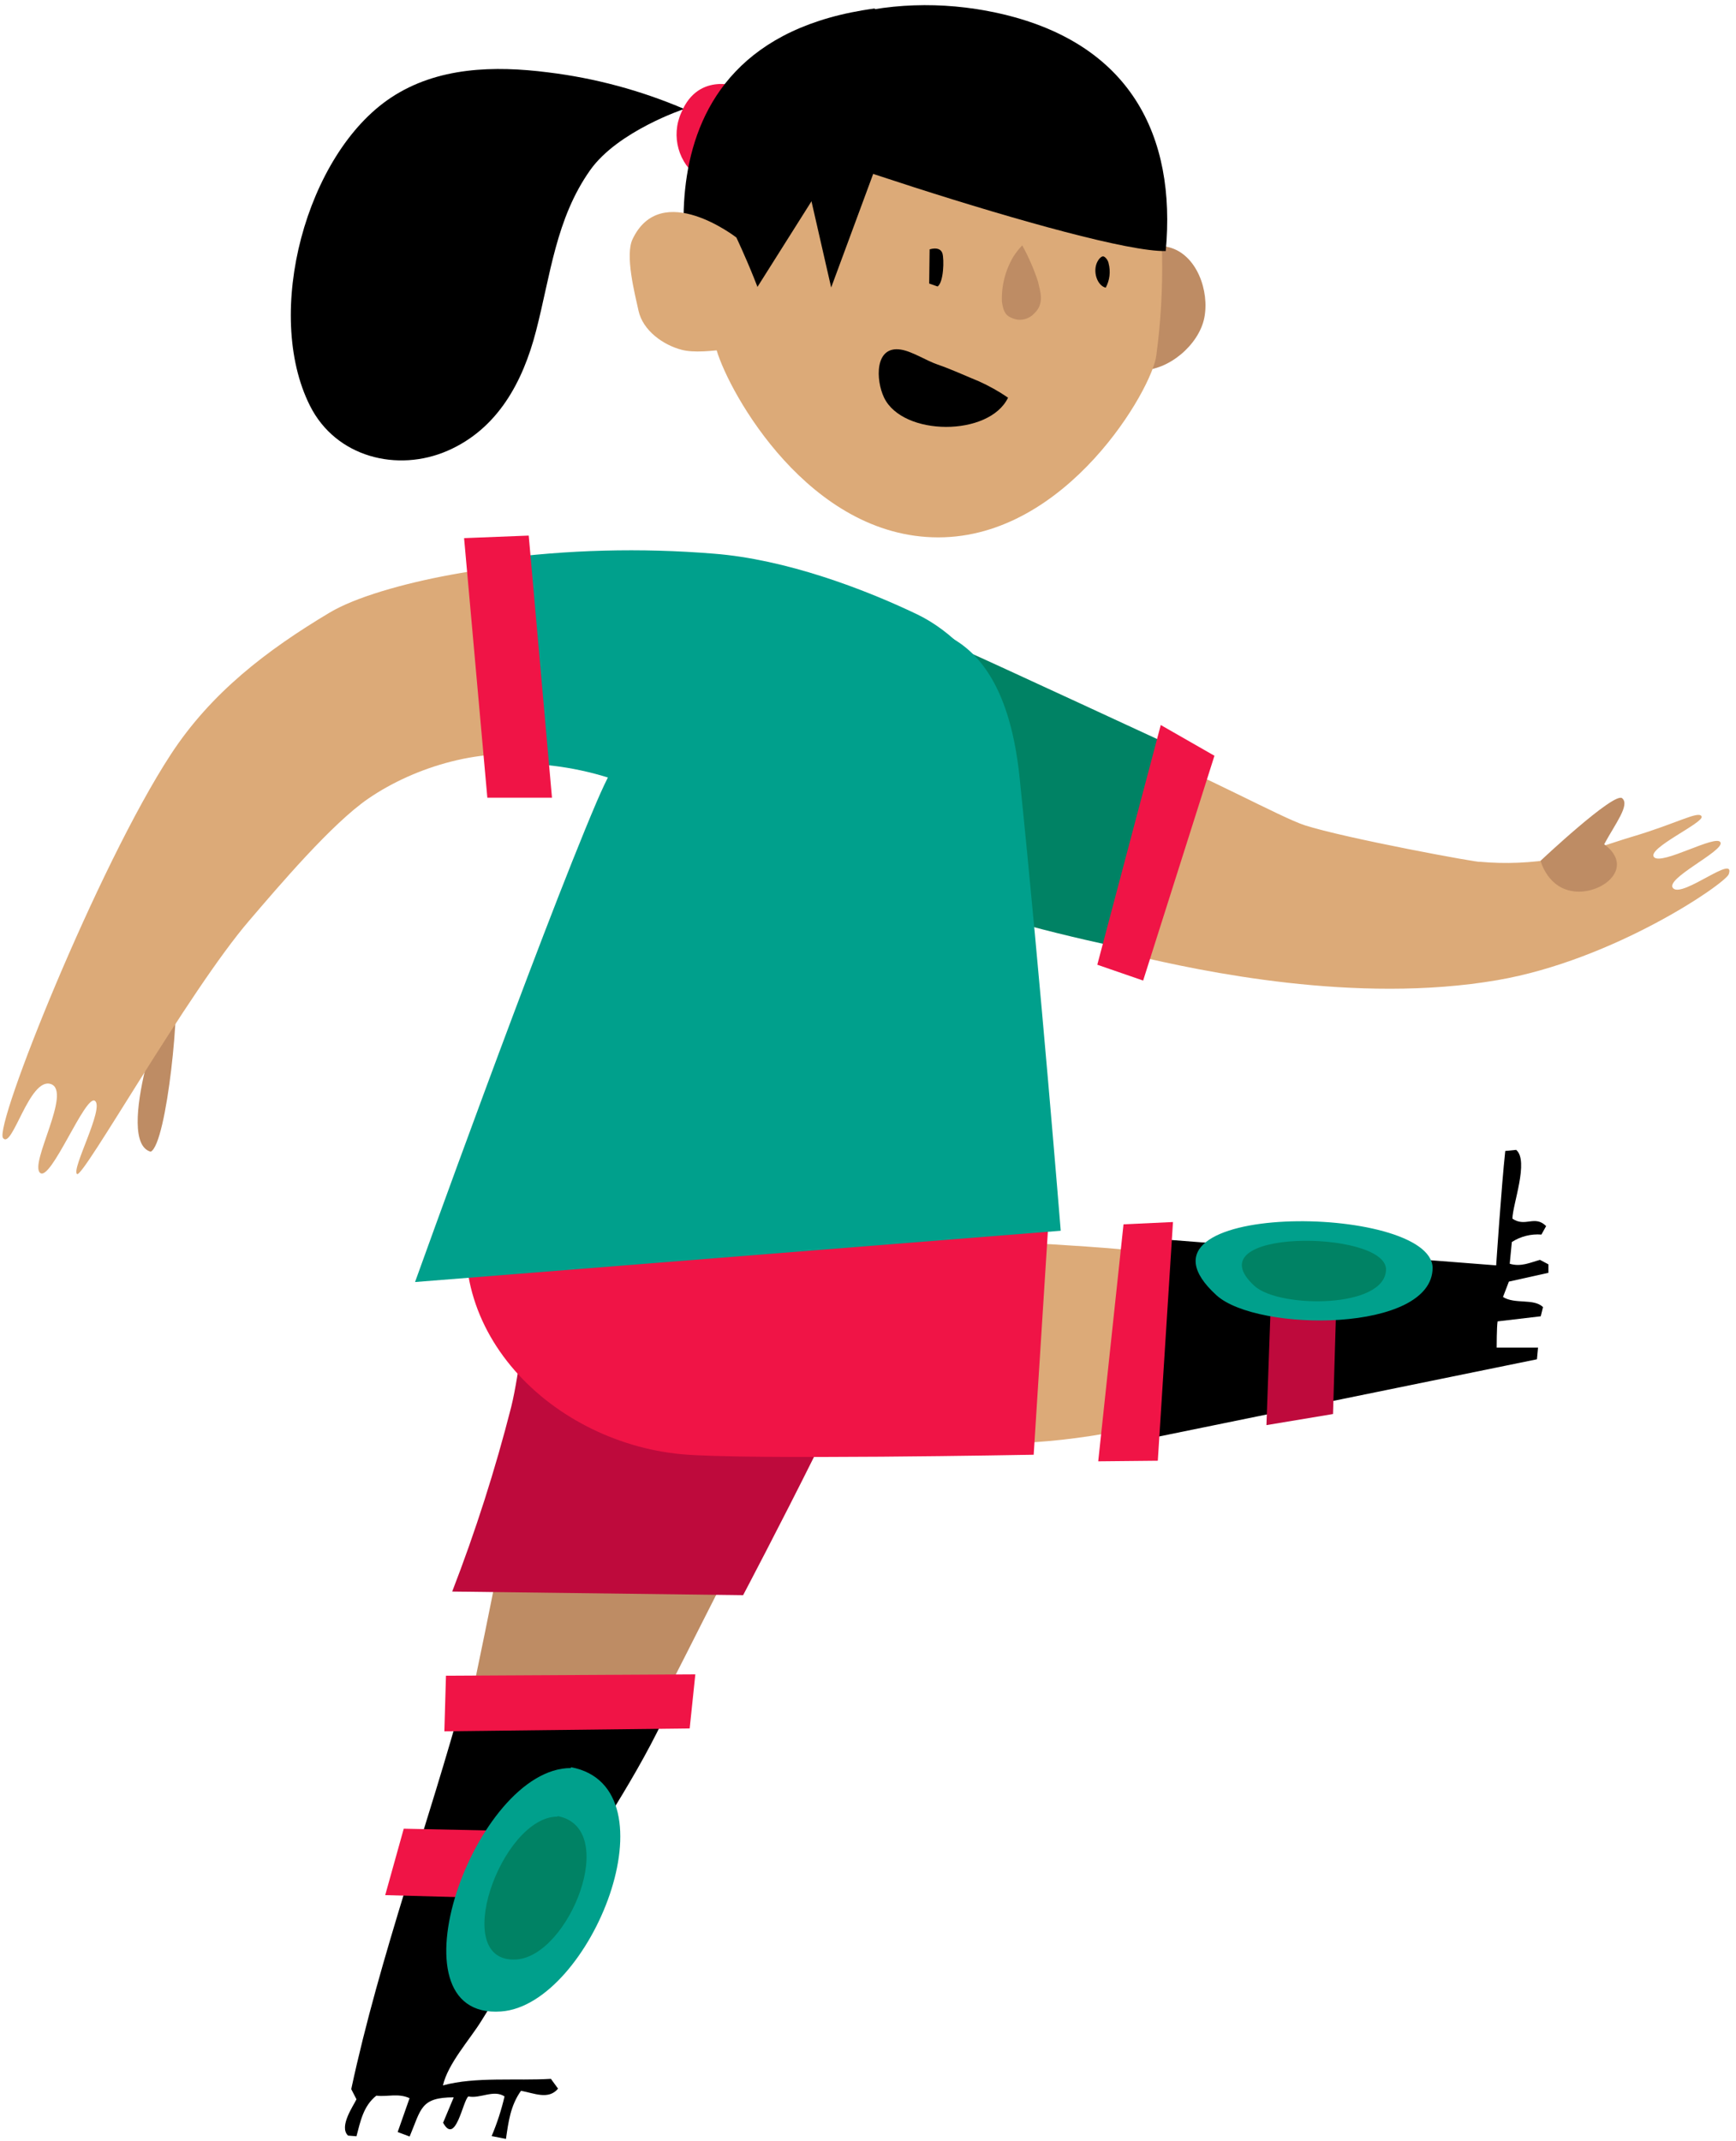 <svg width="103px" height="127px" viewBox="0 0 103 127" version="1.1" xml:space="preserve" xmlns="http://www.w3.org/2000/svg" xmlns:xlink="http://www.w3.org/1999/xlink">
  <!-- Generator: Sketch 52.4 (67378) - http://www.bohemiancoding.com/sketch -->
  <g>
    <title>Slice 1</title>
    <desc>Created with Sketch.</desc>
    <g id="Page-1" stroke="none" stroke-width="1" fill="none" fill-rule="evenodd">
      <g id="jordyn-a-[sports,soccer,football,people,alex-eben-meyer]">
        <g id="Group-5" transform="translate(17, 0)">
          <path d="M48.305,17.68 C49.195,16.144 50.155,14.106 52.35,14.668 C54.015,15.089 54.775,17.288 54.45,18.874 C54.125,20.461 52.335,21.987 50.695,21.966 C47.77,21.916 48,19.838 48.305,17.68 Z" id="Shape" fill="#BE8C64"/>
          <path d="M51.4,9.266 L37.255,6.932 L28.665,5.522 C26.555,5.175 26.425,4.939 25.415,7.153 C23.635,11.059 24.305,16.691 25.52,20.782 C26.285,23.357 31.02,31.881 38.67,31.881 C46.32,31.881 51.37,23.036 51.605,21.098 C52.134,17.167 52.065,13.177 51.4,9.266 Z" id="Shape" fill="#DCAA78"/>
          <path d="M23.595,6.465 C23.595,6.465 19.66,7.771 18.015,10.095 C15.98,12.976 15.665,16.314 14.805,19.632 C14.02,22.674 12.525,25.445 9.56,26.74 C6.595,28.035 2.93,27.142 1.39,24.07 C-1.37,18.578 1.16,9.136 6.19,5.798 C8.955,3.961 12.345,3.89 15.51,4.292 C18.293,4.631 21.015,5.363 23.595,6.465 Z" id="Shape" fill="#000000"/>
          <path d="M25.385,6.726 C28.385,1.134 35.715,-0.632 42.125,0.758 C50.085,2.48 52.8,8.077 52.165,14.894 C47.82,14.984 25.645,7.444 25.385,6.726 Z" id="Shape" fill="#000000"/>
          <path d="M24.5,10.567 C23.251,9.707 22.796,8.072 23.42,6.686 C24.46,4.176 26.92,5.18 26.92,5.18 L24.5,10.567 Z" id="Shape" fill="#F01446"/>
          <path d="M43.65,14.557 C44.026,15.236 44.337,15.948 44.58,16.686 C44.72,17.293 44.985,18.006 44.37,18.588 C44.026,18.97 43.472,19.079 43.01,18.854 C42.575,18.679 42.51,18.312 42.445,17.89 C42.411,16.949 42.651,16.017 43.135,15.21 C43.286,14.977 43.458,14.758 43.65,14.557 Z" id="Shape" fill="#BE8C64"/>
          <path d="M41.095,22.629 C40.27,22.293 39.47,21.916 38.625,21.625 C37.96,21.399 37.125,20.847 36.455,20.742 C34.88,20.486 34.955,22.559 35.455,23.593 C36.565,25.892 41.69,25.917 42.81,23.593 C42.268,23.222 41.694,22.899 41.095,22.629 Z" id="Shape" fill="#000000"/>
          <path d="M38.155,14.793 C38.6,14.668 38.84,14.793 38.915,15.029 C39.025,15.396 38.99,16.746 38.63,16.997 L38.13,16.821 L38.155,14.793 Z" id="Shape" fill="#000000"/>
          <path d="M48.605,17.067 C48.105,16.952 47.815,16.113 48.105,15.536 C48.185,15.371 48.345,15.195 48.46,15.21 C48.575,15.225 48.75,15.446 48.775,15.622 C48.904,16.108 48.843,16.625 48.605,17.067 Z" id="Shape" fill="#000000"/>
          <path d="M34.73,6.265 L26.67,19.035 L24.36,18.774 C24.36,18.774 19.23,2.6 34.905,0.502 L34.73,6.265 Z" id="Shape" fill="#000000"/>
          <polygon id="Shape" fill="#000000" points="29.58 5.09 32.315 17.057 36.13 6.742"/>
          <path d="M26.69,14.09 C26.69,14.09 28.765,18.453 28.875,20.36 C27.8,20.36 24.845,21.113 23.46,20.757 C22.345,20.471 21.145,19.612 20.885,18.438 C20.65,17.373 20.08,15.145 20.53,14.191 C22.225,10.622 26.69,14.09 26.69,14.09 Z" id="Shape" fill="#DCAA78"/>
        </g>
        <g id="Group-4" transform="translate(20, 75)">
          <path d="M10.27,14.156 C9.41,18.95 7.98,25.661 7.825,26.429 L18.825,26.756 C19.52,25.606 23.65,17.218 25.3,14.156 L10.27,14.156 Z" id="Shape" fill="#BE8C64"/>
          <path d="M24.09,19.638 C24.09,19.638 32.69,3.348 32.93,0.899 L11.975,1.446 C10.975,3.454 10.87,6.295 10.33,8.474 C9.382,12.19 8.214,15.846 6.83,19.422 L24.09,19.638 Z" id="Shape" fill="#BE0A3C"/>
          <path d="M20.33,25.194 C16.08,25.24 11.83,25.194 7.57,25.35 C5.44,33.166 2.525,41.072 0.84,48.943 L1.15,49.545 C0.975,49.922 0.09,51.167 0.65,51.699 L1.15,51.739 C1.385,50.85 1.56,49.937 2.33,49.329 C2.965,49.415 3.62,49.164 4.3,49.48 L3.595,51.488 L4.305,51.754 C4.99,50.123 4.945,49.43 6.92,49.43 L6.29,50.936 C7.04,52.311 7.46,49.616 7.79,49.375 C8.48,49.525 9.29,48.948 9.935,49.375 C9.748,50.18 9.492,50.968 9.17,51.729 L10.02,51.895 C10.165,50.891 10.285,49.922 10.91,49.043 C11.675,49.174 12.545,49.601 13.11,48.913 L12.685,48.331 C10.685,48.456 8.185,48.195 6.28,48.722 C6.575,47.432 7.87,46.006 8.545,44.917 C10.045,42.504 11.545,40.088 13.045,37.669 C15.33,33.954 17.87,30.31 19.675,26.334 C19.934,26.007 20.143,25.643 20.295,25.255 L20.33,25.194 Z" id="Shape" fill="#000000"/>
          <polygon id="Shape" fill="#F01446" points="10.355 37.638 2.855 37.433 3.955 33.492 10.7 33.633"/>
          <path d="M13.88,29.843 C20.22,31.037 15.045,43.963 9.73,44.335 C2.855,44.837 8.16,29.893 13.87,29.893 L13.88,29.843 Z" id="Shape" fill="#00A08C"/>
          <path d="M13.085,32.744 C16.805,33.447 13.77,41.032 10.65,41.248 C6.615,41.529 9.73,32.774 13.08,32.774 L13.085,32.744 Z" id="Shape" fill="#008264"/>
          <polygon id="Shape" fill="#F01446" points="6.365 27.714 20.92 27.544 21.255 24.336 6.46 24.416"/>
        </g>
        <g id="Group-3" transform="translate(27, 68)">
          <path d="M41.65,6.398 C40.335,6.006 30.345,5.55 30.345,5.55 L30.56,17.391 C32.83,18.044 39.295,17.14 41.42,16.362 C41.74,14.465 41.625,7.994 41.65,6.398 Z" id="Shape" fill="#DCAA78"/>
          <path d="M64.87,7.512 L64.87,7.01 L64.37,6.744 C63.78,6.905 63.245,7.176 62.575,6.975 L62.7,5.685 C63.222,5.35 63.838,5.195 64.455,5.243 L64.735,4.741 C64.055,4.064 63.505,4.827 62.735,4.3 C62.735,3.486 63.735,0.861 62.955,0.219 L62.31,0.284 C62.09,2.292 61.77,7.071 61.77,7.071 L40.31,5.394 L39.615,17.662 L64.19,12.642 L64.255,11.95 L61.8,11.95 C61.8,11.95 61.8,10.715 61.855,10.394 L64.415,10.092 L64.55,9.545 C63.99,9.013 62.895,9.395 62.175,8.948 L62.525,8.034 L64.87,7.512 Z" id="Shape" fill="#000000"/>
          <polygon id="Shape" fill="#BE0A3C" points="52.09 15.89 52.325 8.004 48.405 9.119 48.14 16.548"/>
          <path d="M58,7.211 C58,11.071 47.6,11.041 45.18,8.848 C39,3.23 57.9,3.351 58,7.211 Z" id="Shape" fill="#00A08C"/>
          <path d="M55.235,7.296 C55.235,9.646 48.91,9.626 47.44,8.3 C43.67,4.867 55.175,4.937 55.235,7.296 Z" id="Shape" fill="#008264"/>
          <polygon id="Shape" fill="#F01446" points="38.16 18.696 41.695 18.661 42.595 4.5 39.66 4.636"/>
          <path d="M1.3,2.041 C6.9,2.041 35.3,3.045 35.3,3.045 L34.33,18.305 C34.33,18.305 17.195,18.626 13.435,18.275 C5.53,17.537 -1.62,10.449 1.3,2.041 Z" id="Shape" fill="#F01446"/>
        </g>
        <g id="Group-2" transform="translate(50, 38)">
          <path d="M49.28,14.708 C48.69,14.155 52.32,12.489 52.08,11.977 C51.84,11.465 48.58,13.362 48.135,12.85 C47.69,12.338 51.135,10.797 50.96,10.436 C50.785,10.074 49.5,10.857 46.755,11.666 C45.78,11.952 43.575,12.755 42.385,12.931 C40.869,13.2 39.324,13.266 37.79,13.126 C37.855,13.212 29.79,11.731 27.405,10.958 C26.02,10.506 21.35,7.946 17.305,6.309 L17.305,18.683 C21.195,19.602 30.45,21.595 38.845,20.149 C45.78,18.954 52.38,14.411 52.57,13.864 C53,12.629 49.87,15.25 49.28,14.708 Z" id="Shape" fill="#DCAA78"/>
          <path d="M7.645,0.778 C7.645,0.778 3.59,-0.959 0.83,5.622 C-1.93,12.203 6.33,15.32 6.33,15.32 C9.13,16.741 17.025,18.332 17.025,18.332 L20.56,6.726 C20.56,6.726 7.565,0.707 7.645,0.778 Z" id="Shape" fill="#008264"/>
          <polygon id="Shape" fill="#F01446" points="18.87 5.014 15.105 19.235 17.825 20.174 22.055 6.837"/>
          <path d="M43.5,14.893 C41.83,14.773 41.405,13.066 41.405,13.066 C41.405,13.066 45.77,8.96 46.245,9.356 C46.72,9.753 45.84,10.862 45.18,12.087 C47,13.438 45.165,15.009 43.5,14.893 Z" id="Shape" fill="#BE8C64"/>
        </g>
        <path d="M51.11,37.046 C47.99,37.317 40.22,36.263 35.395,47.587 C31.965,55.619 24.625,76.059 24.625,76.059 L62.935,73.017 C62.935,73.017 61.74,58.184 60.5,46.182 C59.6,37.367 55.145,36.694 51.11,37.046 Z" id="Shape" fill="#00A08C"/>
        <g id="Group" transform="translate(0, 31)">
          <path d="M8.94,37.329 C6.765,36.712 9.82,28.103 10.34,27.289 C10.745,28.168 9.915,36.872 8.94,37.329 Z" id="Shape" fill="#BE8C64"/>
          <path d="M19.56,5.343 C15.81,7.582 12.52,10.107 10.135,13.756 C5.795,20.397 -0.365,35.803 0.18,36.516 C0.725,37.229 1.74,32.887 3.015,33.313 C4.29,33.74 1.74,38.007 2.375,38.579 C3.01,39.151 5.07,33.885 5.635,34.312 C6.2,34.739 4.22,38.368 4.57,38.654 C4.92,38.94 11.155,27.832 14.805,23.595 C16.525,21.587 19.685,17.862 21.855,16.377 C24.655,14.459 28.715,13.259 32.23,13.917 C32.23,13.917 38.84,15.463 39.37,9.489 C39.9,3.516 34.37,2.562 34.37,2.562 C30.795,2.09 22.58,3.536 19.56,5.343 Z" id="Shape" fill="#DCAA78"/>
          <path d="M42.36,1.849 C38.015,1.494 33.645,1.609 29.325,2.191 L30.57,14.318 C30.57,14.318 37.07,13.942 42.035,18.515 C42.035,18.515 49.1,25.221 56.035,19.363 C62.97,13.505 58.275,7.316 54.44,5.459 C51.26,3.933 46.615,2.181 42.36,1.849 Z" id="Shape" fill="#00A08C"/>
          <polygon id="Shape" fill="#F01446" points="27.535 0.926 28.915 16.326 32.75 16.326 31.37 0.775"/>
        </g>
      </g>
    </g>
  </g>
</svg>